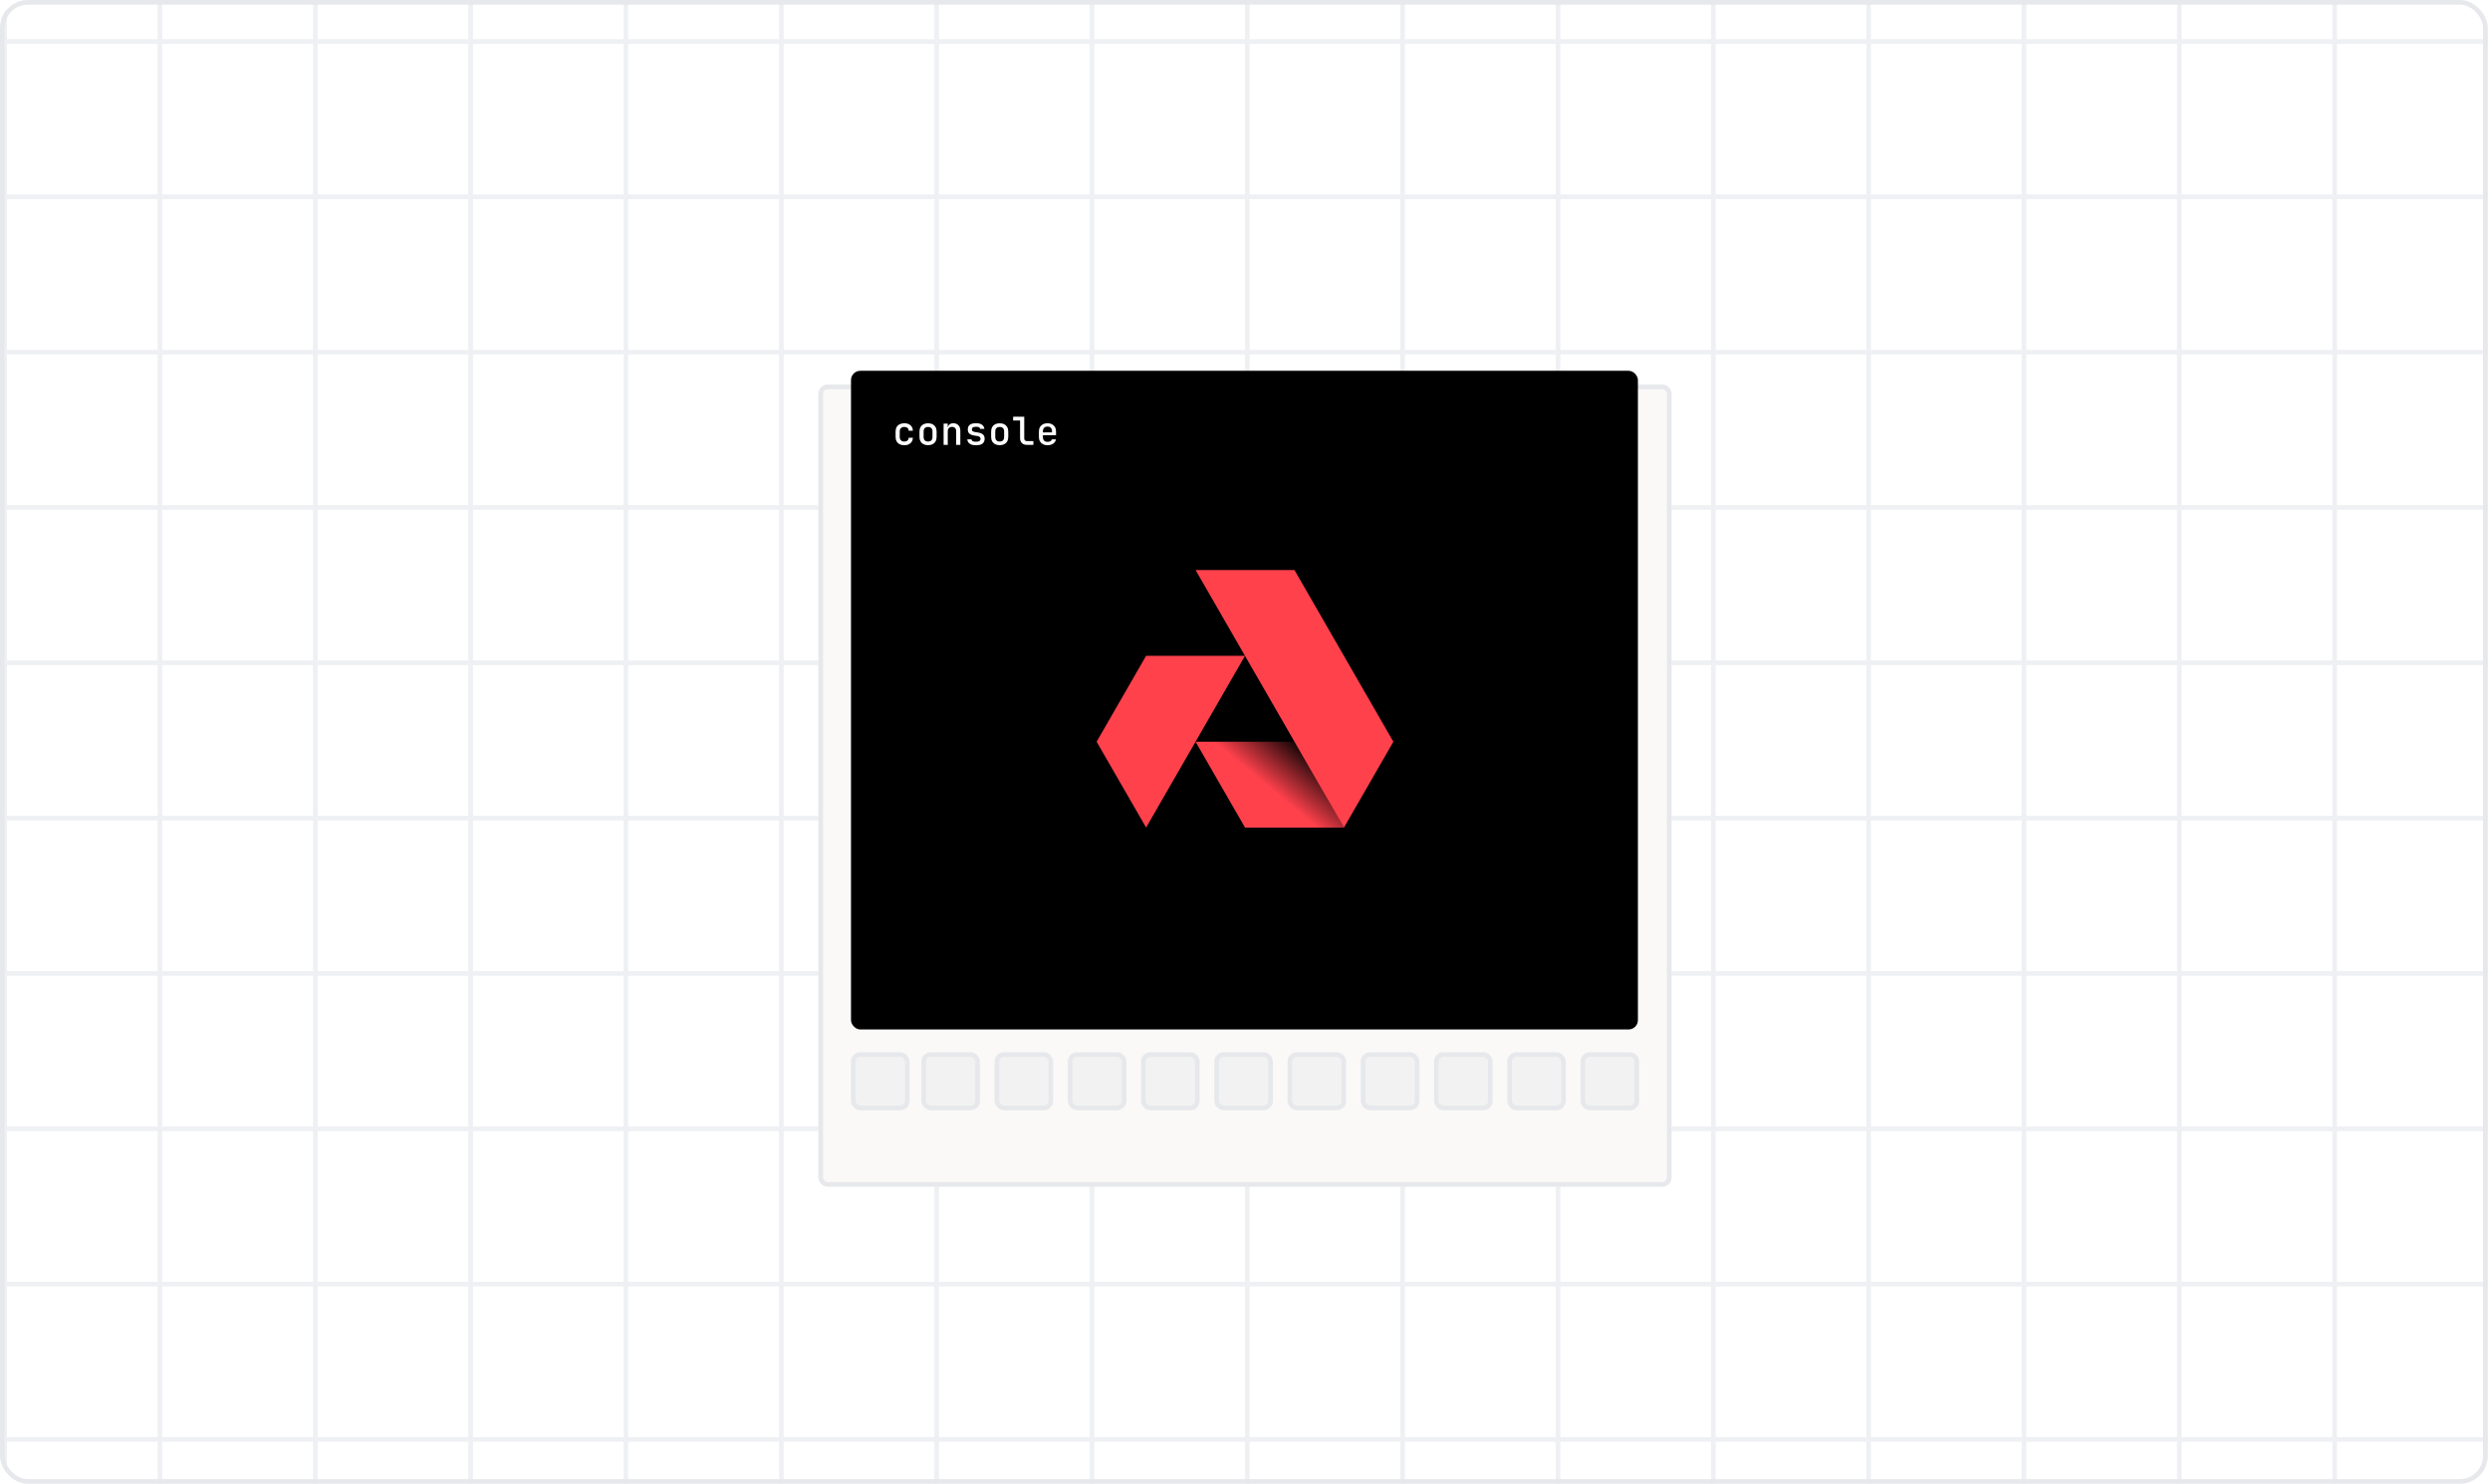 <svg width="537" height="320" viewBox="0 0 537 320" fill="none" xmlns="http://www.w3.org/2000/svg">
<g clip-path="url(#clip0_3262_42763)">
<rect x="1" y="-189.877" width="535" height="570.263" fill="white" stroke="#EEF0F3"/>
<line x1="1" y1="-190.377" x2="1" y2="380.886" stroke="#EEF0F3"/>
<line x1="168.5" y1="-190.377" x2="168.5" y2="380.886" stroke="#EEF0F3"/>
<line x1="336" y1="-190.377" x2="336" y2="380.886" stroke="#EEF0F3"/>
<line x1="503.5" y1="-190.377" x2="503.5" y2="380.886" stroke="#EEF0F3"/>
<line x1="34.5" y1="-190.377" x2="34.5" y2="380.886" stroke="#EEF0F3"/>
<line x1="202" y1="-190.377" x2="202" y2="380.886" stroke="#EEF0F3"/>
<line x1="369.5" y1="-190.377" x2="369.5" y2="380.886" stroke="#EEF0F3"/>
<line x1="135" y1="-190.377" x2="135" y2="380.886" stroke="#EEF0F3"/>
<line x1="302.5" y1="-190.377" x2="302.5" y2="380.886" stroke="#EEF0F3"/>
<line x1="470" y1="-190.377" x2="470" y2="380.886" stroke="#EEF0F3"/>
<line x1="101.5" y1="-190.377" x2="101.5" y2="380.886" stroke="#EEF0F3"/>
<line x1="269" y1="-190.377" x2="269" y2="380.886" stroke="#EEF0F3"/>
<line x1="436.5" y1="-190.377" x2="436.5" y2="380.886" stroke="#EEF0F3"/>
<line x1="68" y1="-190.377" x2="68" y2="380.886" stroke="#EEF0F3"/>
<line x1="235.5" y1="-190.377" x2="235.5" y2="380.886" stroke="#EEF0F3"/>
<line x1="403" y1="-190.377" x2="403" y2="380.886" stroke="#EEF0F3"/>
<line x1="0.5" y1="42.447" x2="536.5" y2="42.447" stroke="#EEF0F3"/>
<line x1="0.5" y1="109.449" x2="536.5" y2="109.449" stroke="#EEF0F3"/>
<line x1="0.5" y1="176.449" x2="536.5" y2="176.449" stroke="#EEF0F3"/>
<line x1="0.5" y1="243.447" x2="536.5" y2="243.447" stroke="#EEF0F3"/>
<line x1="0.5" y1="310.447" x2="536.5" y2="310.447" stroke="#EEF0F3"/>
<line x1="0.5" y1="8.947" x2="536.5" y2="8.947" stroke="#EEF0F3"/>
<line x1="0.5" y1="75.947" x2="536.5" y2="75.947" stroke="#EEF0F3"/>
<line x1="0.5" y1="142.947" x2="536.5" y2="142.947" stroke="#EEF0F3"/>
<line x1="0.5" y1="209.947" x2="536.5" y2="209.947" stroke="#EEF0F3"/>
<line x1="0.5" y1="276.949" x2="536.5" y2="276.949" stroke="#EEF0F3"/>
<g filter="url(#filter0_d_3262_42763)">
<rect x="176.5" y="72.938" width="184" height="173" rx="2" fill="#FAF9F8"/>
<rect x="177" y="73.438" width="183" height="172" rx="1.5" stroke="#E6E8EB"/>
</g>
<rect x="183.531" y="79.969" width="169.705" height="142.046" rx="2" fill="black"/>
<path d="M279.285 159.969L289.848 178.481H268.51L257.836 159.969H279.285Z" fill="url(#paint0_linear_3262_42763)"/>
<path d="M289.842 178.483L300.499 159.971L279.167 122.938H257.836L289.842 178.483Z" fill="#FF414C"/>
<path d="M247.166 141.445H268.497L247.175 178.479L236.5 159.967L247.166 141.445Z" fill="#FF414C"/>
<path d="M195.027 96.021C194.65 96.021 194.318 95.951 194.03 95.813C193.747 95.669 193.528 95.464 193.373 95.198C193.223 94.926 193.148 94.61 193.148 94.25V93.053C193.148 92.687 193.223 92.371 193.373 92.105C193.528 91.839 193.747 91.637 194.03 91.498C194.318 91.354 194.65 91.282 195.027 91.282C195.576 91.282 196.017 91.426 196.349 91.714C196.682 92.002 196.856 92.396 196.873 92.895H195.975C195.958 92.634 195.867 92.432 195.701 92.288C195.534 92.144 195.31 92.072 195.027 92.072C194.722 92.072 194.481 92.158 194.304 92.329C194.127 92.496 194.038 92.734 194.038 93.044V94.25C194.038 94.56 194.127 94.801 194.304 94.973C194.481 95.145 194.722 95.231 195.027 95.231C195.31 95.231 195.534 95.159 195.701 95.015C195.867 94.871 195.958 94.668 195.975 94.408H196.873C196.856 94.907 196.682 95.3 196.349 95.588C196.017 95.876 195.576 96.021 195.027 96.021ZM200.145 96.012C199.768 96.012 199.441 95.94 199.164 95.796C198.887 95.652 198.674 95.447 198.524 95.181C198.374 94.915 198.299 94.602 198.299 94.242V93.061C198.299 92.695 198.374 92.382 198.524 92.122C198.674 91.856 198.887 91.651 199.164 91.507C199.441 91.362 199.768 91.29 200.145 91.29C200.522 91.29 200.849 91.362 201.126 91.507C201.403 91.651 201.617 91.856 201.766 92.122C201.916 92.382 201.991 92.695 201.991 93.061V94.242C201.991 94.602 201.916 94.915 201.766 95.181C201.617 95.447 201.403 95.652 201.126 95.796C200.849 95.94 200.522 96.012 200.145 96.012ZM200.145 95.223C200.45 95.223 200.685 95.139 200.852 94.973C201.018 94.801 201.101 94.558 201.101 94.242V93.061C201.101 92.74 201.018 92.496 200.852 92.329C200.685 92.163 200.45 92.08 200.145 92.08C199.846 92.08 199.61 92.163 199.438 92.329C199.272 92.496 199.189 92.74 199.189 93.061V94.242C199.189 94.558 199.272 94.801 199.438 94.973C199.61 95.139 199.846 95.223 200.145 95.223ZM203.5 95.938V91.365H204.39V92.238H204.606L204.39 92.446C204.39 92.08 204.498 91.795 204.714 91.59C204.93 91.385 205.23 91.282 205.612 91.282C206.066 91.282 206.429 91.429 206.701 91.723C206.973 92.011 207.108 92.402 207.108 92.895V95.938H206.211V92.995C206.211 92.695 206.13 92.465 205.969 92.305C205.809 92.144 205.59 92.064 205.313 92.064C205.03 92.064 204.806 92.149 204.639 92.321C204.479 92.487 204.398 92.731 204.398 93.053V95.938H203.5ZM210.289 96.012C209.962 96.012 209.674 95.96 209.425 95.854C209.181 95.749 208.987 95.605 208.843 95.422C208.704 95.234 208.624 95.012 208.602 94.757H209.499C209.522 94.907 209.602 95.029 209.74 95.123C209.879 95.212 210.062 95.256 210.289 95.256H210.647C210.918 95.256 211.123 95.2 211.262 95.09C211.4 94.979 211.47 94.832 211.47 94.649C211.47 94.472 211.406 94.333 211.278 94.233C211.157 94.128 210.974 94.059 210.73 94.025L210.14 93.934C209.652 93.856 209.292 93.718 209.059 93.518C208.832 93.313 208.718 93.011 208.718 92.612C208.718 92.191 208.854 91.867 209.125 91.639C209.402 91.407 209.81 91.29 210.347 91.29H210.663C211.14 91.29 211.52 91.401 211.802 91.623C212.09 91.839 212.254 92.13 212.293 92.496H211.395C211.373 92.363 211.298 92.255 211.17 92.171C211.048 92.088 210.879 92.047 210.663 92.047H210.347C210.087 92.047 209.896 92.097 209.774 92.197C209.657 92.291 209.599 92.432 209.599 92.621C209.599 92.787 209.652 92.911 209.757 92.995C209.862 93.078 210.026 93.136 210.248 93.169L210.854 93.269C211.37 93.341 211.747 93.485 211.985 93.701C212.229 93.912 212.351 94.219 212.351 94.624C212.351 95.062 212.207 95.403 211.919 95.647C211.636 95.89 211.212 96.012 210.647 96.012H210.289ZM215.598 96.012C215.221 96.012 214.894 95.94 214.617 95.796C214.34 95.652 214.127 95.447 213.977 95.181C213.827 94.915 213.753 94.602 213.753 94.242V93.061C213.753 92.695 213.827 92.382 213.977 92.122C214.127 91.856 214.34 91.651 214.617 91.507C214.894 91.362 215.221 91.29 215.598 91.29C215.975 91.29 216.302 91.362 216.579 91.507C216.856 91.651 217.07 91.856 217.219 92.122C217.369 92.382 217.444 92.695 217.444 93.061V94.242C217.444 94.602 217.369 94.915 217.219 95.181C217.07 95.447 216.856 95.652 216.579 95.796C216.302 95.94 215.975 96.012 215.598 96.012ZM215.598 95.223C215.903 95.223 216.139 95.139 216.305 94.973C216.471 94.801 216.554 94.558 216.554 94.242V93.061C216.554 92.74 216.471 92.496 216.305 92.329C216.139 92.163 215.903 92.08 215.598 92.08C215.299 92.08 215.063 92.163 214.892 92.329C214.725 92.496 214.642 92.74 214.642 93.061V94.242C214.642 94.558 214.725 94.801 214.892 94.973C215.063 95.139 215.299 95.223 215.598 95.223ZM221.406 95.938C221.123 95.938 220.877 95.882 220.666 95.771C220.455 95.655 220.289 95.491 220.167 95.281C220.051 95.07 219.993 94.826 219.993 94.549V90.683H218.496V89.869H220.891V94.549C220.891 94.727 220.94 94.868 221.04 94.973C221.14 95.073 221.276 95.123 221.448 95.123H222.861V95.938H221.406ZM225.9 96.021C225.529 96.021 225.202 95.949 224.919 95.805C224.642 95.655 224.429 95.447 224.279 95.181C224.129 94.915 224.055 94.605 224.055 94.25V93.053C224.055 92.692 224.129 92.382 224.279 92.122C224.429 91.856 224.642 91.651 224.919 91.507C225.202 91.357 225.529 91.282 225.9 91.282C226.277 91.282 226.604 91.357 226.881 91.507C227.158 91.651 227.372 91.856 227.521 92.122C227.671 92.382 227.746 92.692 227.746 93.053V93.868H224.919V94.25C224.919 94.588 225.002 94.846 225.169 95.023C225.34 95.2 225.587 95.289 225.909 95.289C226.169 95.289 226.38 95.245 226.54 95.156C226.701 95.062 226.801 94.926 226.84 94.749H227.729C227.663 95.137 227.463 95.447 227.131 95.68C226.798 95.907 226.388 96.021 225.9 96.021ZM226.881 93.327V93.044C226.881 92.712 226.798 92.454 226.632 92.271C226.466 92.088 226.222 91.997 225.9 91.997C225.584 91.997 225.34 92.088 225.169 92.271C225.002 92.454 224.919 92.715 224.919 93.053V93.261L226.948 93.252L226.881 93.327Z" fill="white"/>
<rect x="184.031" y="227.438" width="11.637" height="11.501" rx="1.5" fill="#F2F2F2" stroke="#E6E8EB"/>
<rect x="199.195" y="227.438" width="11.637" height="11.501" rx="1.5" fill="#F2F2F2" stroke="#E6E8EB"/>
<rect x="214.992" y="227.438" width="11.637" height="11.501" rx="1.5" fill="#F2F2F2" stroke="#E6E8EB"/>
<rect x="230.789" y="227.438" width="11.637" height="11.501" rx="1.5" fill="#F2F2F2" stroke="#E6E8EB"/>
<rect x="293.969" y="227.438" width="11.637" height="11.501" rx="1.5" fill="#F2F2F2" stroke="#E6E8EB"/>
<rect x="246.578" y="227.438" width="11.637" height="11.501" rx="1.5" fill="#F2F2F2" stroke="#E6E8EB"/>
<rect x="309.766" y="227.438" width="11.637" height="11.501" rx="1.5" fill="#F2F2F2" stroke="#E6E8EB"/>
<rect x="262.383" y="227.438" width="11.637" height="11.501" rx="1.5" fill="#F2F2F2" stroke="#E6E8EB"/>
<rect x="325.562" y="227.438" width="11.637" height="11.501" rx="1.5" fill="#F2F2F2" stroke="#E6E8EB"/>
<rect x="278.172" y="227.438" width="11.637" height="11.501" rx="1.5" fill="#F2F2F2" stroke="#E6E8EB"/>
<rect x="341.359" y="227.438" width="11.637" height="11.501" rx="1.5" fill="#F2F2F2" stroke="#E6E8EB"/>
</g>
<rect x="0.5" y="0.5" width="535.5" height="319" rx="5.5" stroke="#E6E8EB"/>
<defs>
<filter id="filter0_d_3262_42763" x="156.5" y="62.938" width="224" height="213" filterUnits="userSpaceOnUse" color-interpolation-filters="sRGB">
<feFlood flood-opacity="0" result="BackgroundImageFix"/>
<feColorMatrix in="SourceAlpha" type="matrix" values="0 0 0 0 0 0 0 0 0 0 0 0 0 0 0 0 0 0 127 0" result="hardAlpha"/>
<feOffset dy="10"/>
<feGaussianBlur stdDeviation="10"/>
<feComposite in2="hardAlpha" operator="out"/>
<feColorMatrix type="matrix" values="0 0 0 0 0 0 0 0 0 0 0 0 0 0 0 0 0 0 0.1 0"/>
<feBlend mode="normal" in2="BackgroundImageFix" result="effect1_dropShadow_3262_42763"/>
<feBlend mode="normal" in="SourceGraphic" in2="effect1_dropShadow_3262_42763" result="shape"/>
</filter>
<linearGradient id="paint0_linear_3262_42763" x1="277.152" y1="172.769" x2="284.968" y2="163.389" gradientUnits="userSpaceOnUse">
<stop stop-color="#FF414C"/>
<stop offset="1" stop-color="#FF414C" stop-opacity="0"/>
</linearGradient>
<clipPath id="clip0_3262_42763">
<rect width="536.5" height="320" rx="6" fill="white"/>
</clipPath>
</defs>
</svg>
